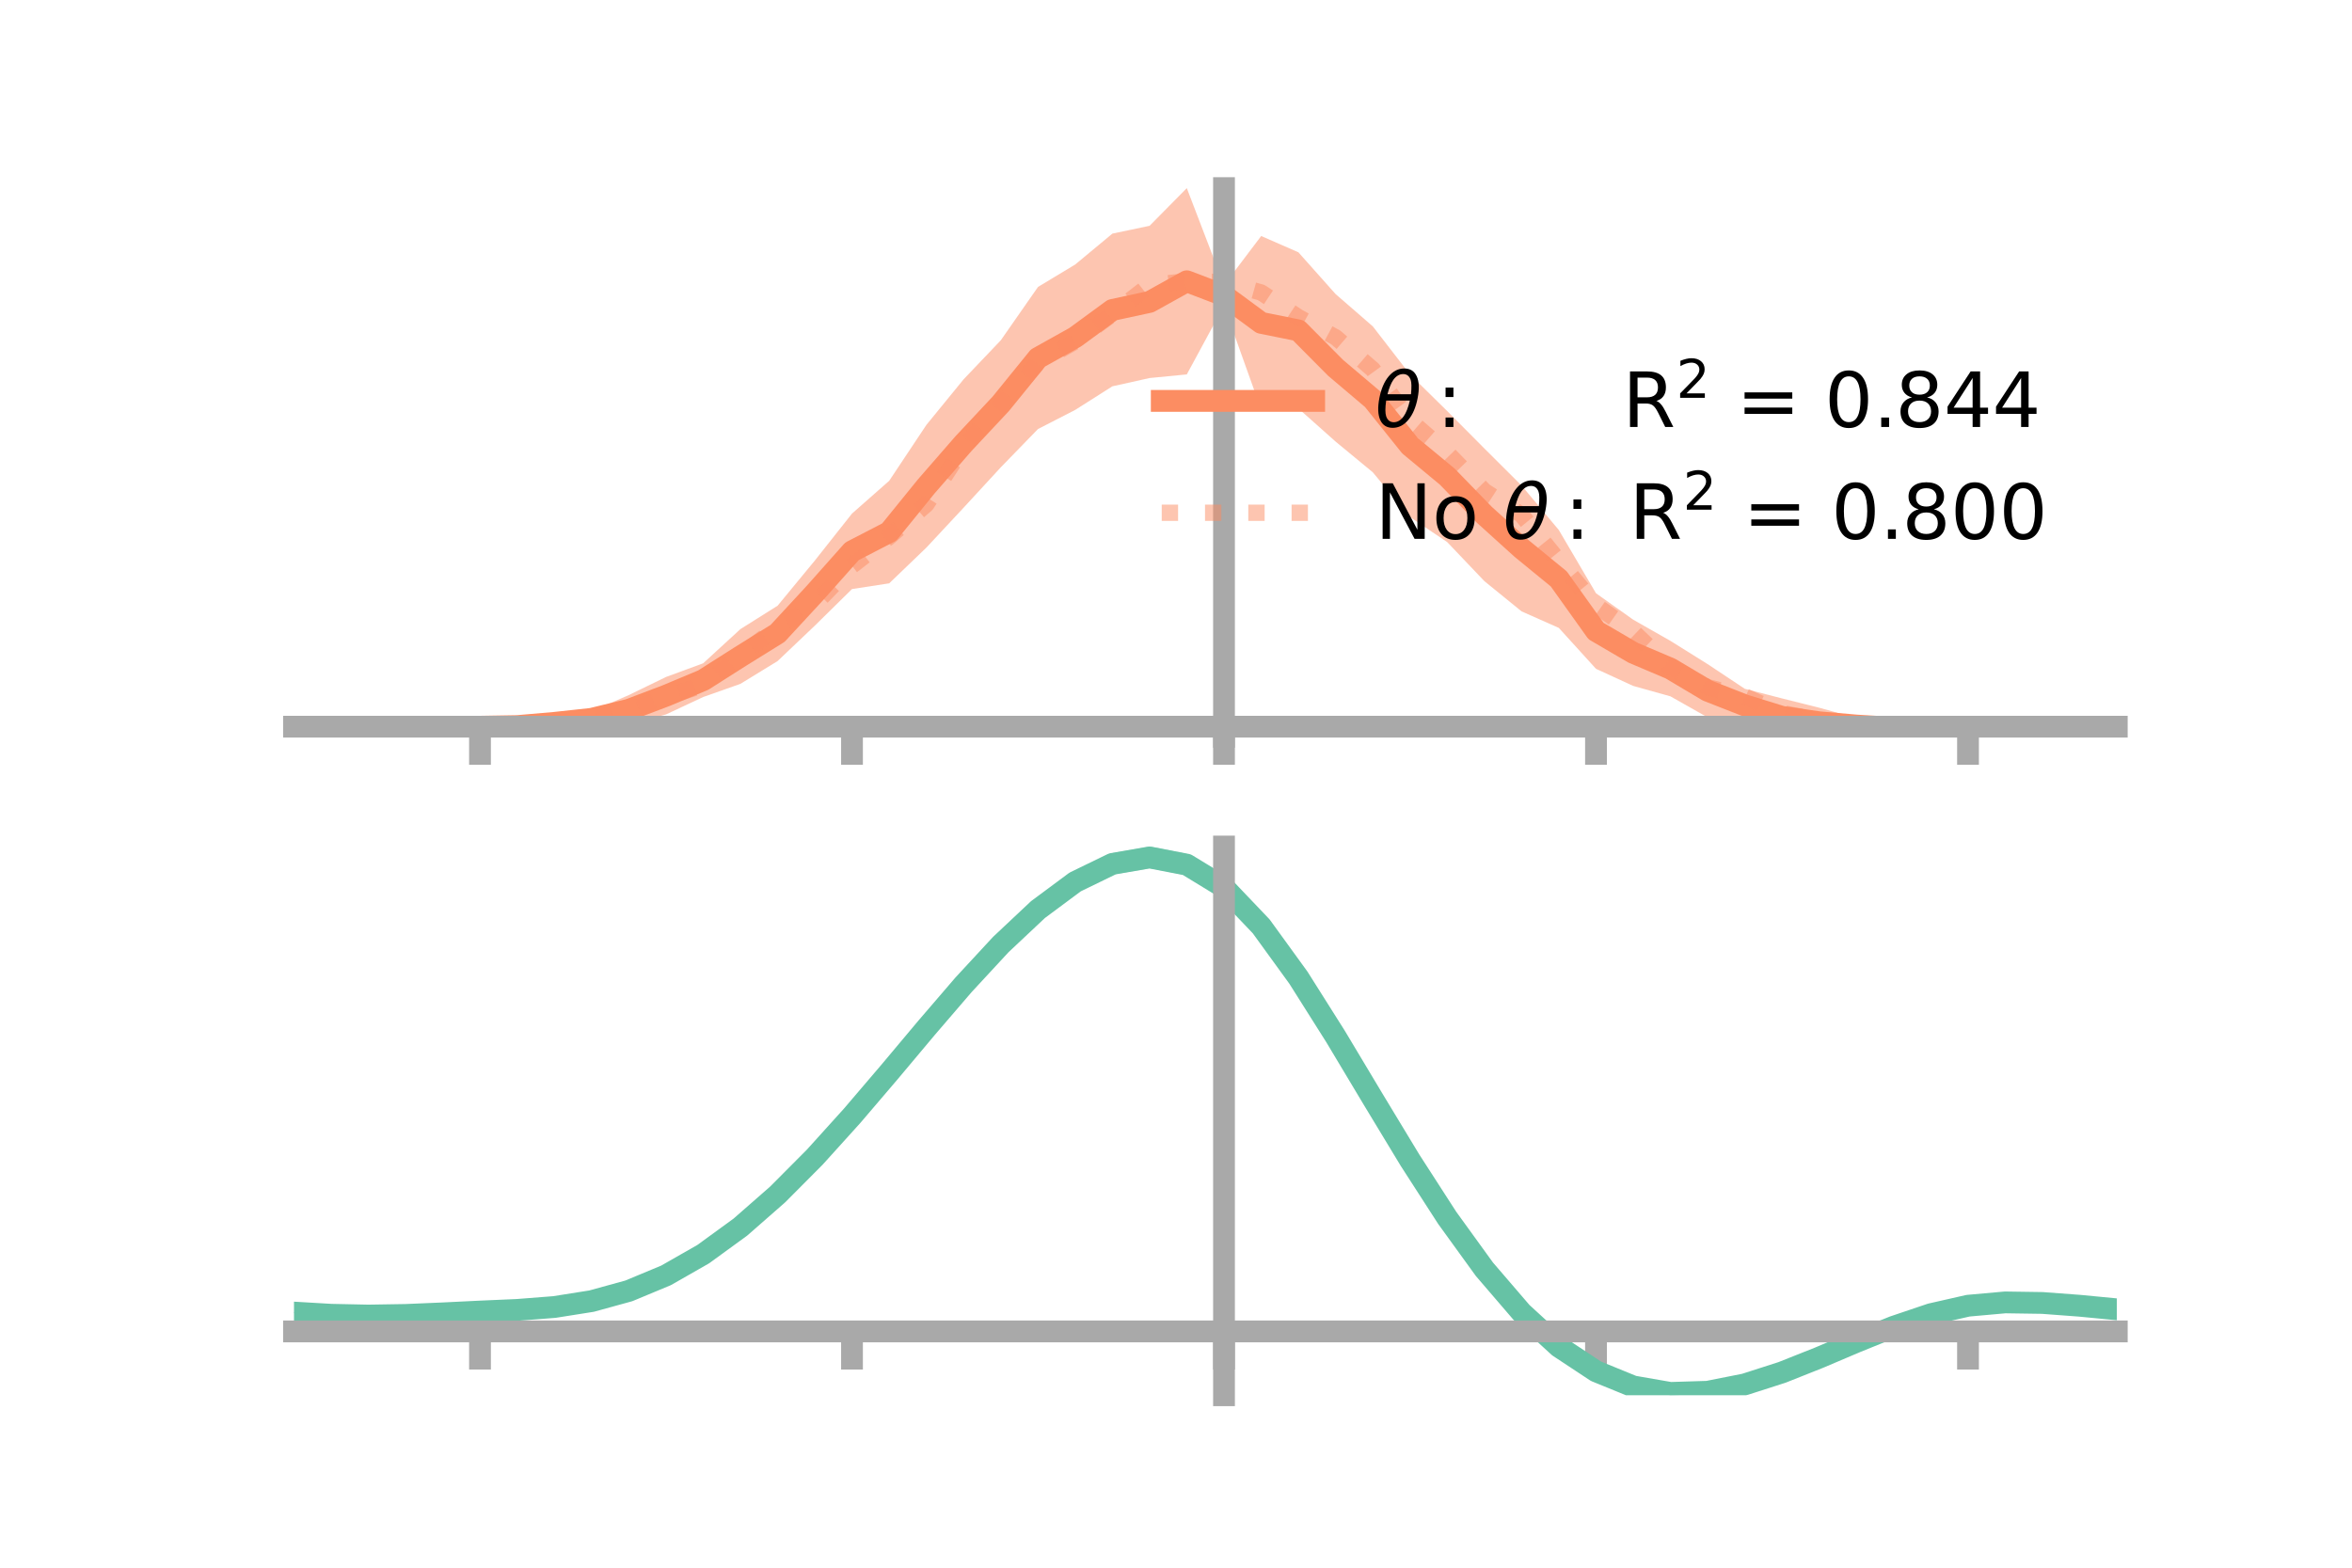 <?xml version="1.0" encoding="utf-8" standalone="no"?>
<!DOCTYPE svg PUBLIC "-//W3C//DTD SVG 1.1//EN"
  "http://www.w3.org/Graphics/SVG/1.1/DTD/svg11.dtd">
<!-- Created with matplotlib (https://matplotlib.org/) -->
<svg height="144pt" version="1.1" viewBox="0 0 216 144" width="216pt" xmlns="http://www.w3.org/2000/svg" xmlns:xlink="http://www.w3.org/1999/xlink">
 <defs>
  <style type="text/css">*{stroke-linecap:butt;stroke-linejoin:round;}</style>
 </defs>
 <g id="figure_1">
  <g id="patch_1">
   <path d="M 0 144 
L 216 144 
L 216 0 
L 0 0 
z
" style="fill:none;"/>
  </g>
  <g id="axes_1">
   <g id="patch_2">
    <path d="M 27 67.68 
L 194.4 67.68 
L 194.4 17.28 
L 27 17.28 
z
" style="fill:none;"/>
   </g>
   <g id="PolyCollection_1">
    <path clip-path="url(#p6d2e10cb9d)" d="M 27 66.751 
L 27 66.751 
L 30.416 66.751 
L 33.833 66.751 
L 37.249 66.751 
L 40.665 66.751 
L 44.082 66.749 
L 47.498 66.561 
L 50.914 65.983 
L 54.331 65.334 
L 57.747 63.847 
L 61.163 62.184 
L 64.58 60.925 
L 67.996 57.787 
L 71.412 55.638 
L 74.829 51.492 
L 78.245 47.174 
L 81.661 44.164 
L 85.078 39.027 
L 88.494 34.843 
L 91.91 31.257 
L 95.327 26.356 
L 98.743 24.296 
L 102.159 21.459 
L 105.576 20.74 
L 108.992 17.28 
L 112.408 26.195 
L 115.824 21.678 
L 119.241 23.175 
L 122.657 27.012 
L 126.073 29.978 
L 129.49 34.395 
L 132.906 37.758 
L 136.322 41.197 
L 139.739 44.602 
L 143.155 48.682 
L 146.571 54.494 
L 149.988 56.921 
L 153.404 58.866 
L 156.82 61 
L 160.237 63.271 
L 163.653 64.153 
L 167.069 65.008 
L 170.486 65.953 
L 173.902 66.447 
L 177.318 66.645 
L 180.735 66.75 
L 184.151 66.751 
L 187.567 66.751 
L 190.984 66.751 
L 194.4 66.751 
L 194.4 66.751 
L 194.4 66.751 
L 190.984 66.751 
L 187.567 66.751 
L 184.151 66.751 
L 180.735 66.752 
L 177.318 66.908 
L 173.902 67.247 
L 170.486 67.333 
L 167.069 67.68 
L 163.653 67.539 
L 160.237 66.303 
L 156.82 65.893 
L 153.404 63.961 
L 149.988 63.005 
L 146.571 61.434 
L 143.155 57.674 
L 139.739 56.159 
L 136.322 53.382 
L 132.906 49.793 
L 129.49 47.491 
L 126.073 43.383 
L 122.657 40.562 
L 119.241 37.519 
L 115.824 37.633 
L 112.408 28.08 
L 108.992 34.392 
L 105.576 34.725 
L 102.159 35.484 
L 98.743 37.653 
L 95.327 39.408 
L 91.91 42.925 
L 88.494 46.634 
L 85.078 50.298 
L 81.661 53.581 
L 78.245 54.108 
L 74.829 57.471 
L 71.412 60.722 
L 67.996 62.816 
L 64.58 64.024 
L 61.163 65.624 
L 57.747 66.554 
L 54.331 66.722 
L 50.914 66.813 
L 47.498 66.825 
L 44.082 66.752 
L 40.665 66.751 
L 37.249 66.751 
L 33.833 66.751 
L 30.416 66.751 
L 27 66.751 
z
" style="fill:#fc8d62;fill-opacity:0.5;"/>
   </g>
   <g id="matplotlib.axis_1">
    <g id="xtick_1">
     <g id="line2d_1">
      <defs>
       <path d="M 0 0 
L 0 3.5 
" id="m3c635d1c68" style="stroke:#a9a9a9;stroke-width:2;"/>
      </defs>
      <g>
       <use style="fill:#a9a9a9;stroke:#a9a9a9;stroke-width:2;" x="44.082" xlink:href="#m3c635d1c68" y="66.751"/>
      </g>
     </g>
    </g>
    <g id="xtick_2">
     <g id="line2d_2">
      <g>
       <use style="fill:#a9a9a9;stroke:#a9a9a9;stroke-width:2;" x="78.245" xlink:href="#m3c635d1c68" y="66.751"/>
      </g>
     </g>
    </g>
    <g id="xtick_3">
     <g id="line2d_3">
      <g>
       <use style="fill:#a9a9a9;stroke:#a9a9a9;stroke-width:2;" x="112.408" xlink:href="#m3c635d1c68" y="66.751"/>
      </g>
     </g>
    </g>
    <g id="xtick_4">
     <g id="line2d_4">
      <g>
       <use style="fill:#a9a9a9;stroke:#a9a9a9;stroke-width:2;" x="146.571" xlink:href="#m3c635d1c68" y="66.751"/>
      </g>
     </g>
    </g>
    <g id="xtick_5">
     <g id="line2d_5">
      <g>
       <use style="fill:#a9a9a9;stroke:#a9a9a9;stroke-width:2;" x="180.735" xlink:href="#m3c635d1c68" y="66.751"/>
      </g>
     </g>
    </g>
   </g>
   <g id="matplotlib.axis_2"/>
   <g id="line2d_6">
    <path clip-path="url(#p6d2e10cb9d)" d="M 27 66.751 
L 30.416 66.751 
L 33.833 66.751 
L 37.249 66.751 
L 40.665 66.751 
L 44.082 66.75 
L 47.498 66.693 
L 50.914 66.398 
L 54.331 66.028 
L 57.747 65.2 
L 61.163 63.904 
L 64.58 62.474 
L 67.996 60.302 
L 71.412 58.18 
L 74.829 54.482 
L 78.245 50.641 
L 81.661 48.873 
L 85.078 44.662 
L 88.494 40.738 
L 91.91 37.091 
L 95.327 32.882 
L 98.743 30.974 
L 102.159 28.471 
L 105.576 27.733 
L 108.992 25.836 
L 112.408 27.138 
L 115.824 29.656 
L 119.241 30.347 
L 122.657 33.787 
L 126.073 36.68 
L 129.49 40.943 
L 132.906 43.775 
L 136.322 47.29 
L 139.739 50.381 
L 143.155 53.178 
L 146.571 57.964 
L 149.988 59.963 
L 153.404 61.414 
L 156.82 63.446 
L 160.237 64.787 
L 163.653 65.846 
L 167.069 66.344 
L 170.486 66.643 
L 173.902 66.847 
L 177.318 66.777 
L 180.735 66.751 
L 184.151 66.751 
L 187.567 66.751 
L 190.984 66.751 
L 194.4 66.751 
" style="fill:none;stroke:#fc8d62;stroke-linecap:square;stroke-width:2;"/>
   </g>
   <g id="line2d_7">
    <path clip-path="url(#p6d2e10cb9d)" d="M 27 66.751 
L 30.416 66.751 
L 33.833 66.751 
L 37.249 66.751 
L 40.665 66.751 
L 44.082 66.751 
L 47.498 66.7 
L 50.914 66.489 
L 54.331 66.016 
L 57.747 65.25 
L 61.163 64.047 
L 64.58 62.917 
L 67.996 60.185 
L 71.412 57.616 
L 74.829 55.51 
L 78.245 51.963 
L 81.661 49.312 
L 85.078 46.326 
L 88.494 41.026 
L 91.91 37.168 
L 95.327 33.307 
L 98.743 31.363 
L 102.159 28.834 
L 105.576 26.195 
L 108.992 25.836 
L 112.408 25.917 
L 115.824 26.869 
L 119.241 29.134 
L 122.657 30.984 
L 126.073 33.934 
L 129.49 38.636 
L 132.906 41.595 
L 136.322 45.103 
L 139.739 47.299 
L 143.155 51.51 
L 146.571 55.624 
L 149.988 58.031 
L 153.404 61.29 
L 156.82 63.124 
L 160.237 63.971 
L 163.653 65.501 
L 167.069 66.164 
L 170.486 66.603 
L 173.902 66.747 
L 177.318 66.771 
L 180.735 66.751 
L 184.151 66.751 
L 187.567 66.751 
L 190.984 66.751 
L 194.4 66.751 
" style="fill:none;stroke:#fc8d62;stroke-dasharray:1.5,2.475;stroke-dashoffset:0;stroke-opacity:0.5;stroke-width:1.5;"/>
   </g>
   <g id="patch_3">
    <path d="M 112.408 67.68 
L 112.408 17.28 
" style="fill:none;stroke:#a9a9a9;stroke-linecap:square;stroke-linejoin:miter;stroke-width:2;"/>
   </g>
   <g id="patch_4">
    <path d="M 194.4 67.68 
L 194.4 17.28 
" style="fill:none;"/>
   </g>
   <g id="patch_5">
    <path d="M 27 66.751 
L 194.4 66.751 
" style="fill:none;stroke:#a9a9a9;stroke-linecap:square;stroke-linejoin:miter;stroke-width:2;"/>
   </g>
   <g id="patch_6">
    <path d="M 27 17.28 
L 194.4 17.28 
" style="fill:none;"/>
   </g>
   <g id="legend_1">
    <g id="line2d_8">
     <path d="M 106.69 36.824 
L 120.69 36.824 
" style="fill:none;stroke:#fc8d62;stroke-linecap:square;stroke-width:2;"/>
    </g>
    <g id="line2d_9"/>
    <g id="text_1">
     <!-- $\theta:$      R$^{2}$ = 0.844 -->
     <g transform="translate(126.29 39.274)scale(0.07 -0.07)">
      <defs>
       <path d="M 45.516 34.672 
L 14.453 34.672 
Q 12.359 20.062 14.5 13.875 
Q 17.188 6.25 24.469 6.25 
Q 31.781 6.25 37.359 13.922 
Q 42.234 20.656 45.516 34.672 
z
M 47.016 42.969 
Q 48.344 56.844 46.625 61.719 
Q 43.953 69.438 36.766 69.438 
Q 29.297 69.438 23.828 61.812 
Q 19.531 55.672 16.156 42.969 
z
M 38.188 76.766 
Q 49.906 76.766 54.594 66.406 
Q 59.281 56.109 55.719 37.844 
Q 52.203 19.625 43.453 9.281 
Q 34.766 -1.125 23.047 -1.125 
Q 11.281 -1.125 6.641 9.281 
Q 2 19.625 5.516 37.844 
Q 9.078 56.109 17.719 66.406 
Q 26.422 76.766 38.188 76.766 
z
" id="DejaVuSans-Oblique-952"/>
       <path d="M 11.719 12.406 
L 22.016 12.406 
L 22.016 0 
L 11.719 0 
z
M 11.719 51.703 
L 22.016 51.703 
L 22.016 39.312 
L 11.719 39.312 
z
" id="DejaVuSans-58"/>
       <path id="DejaVuSans-32"/>
       <path d="M 44.391 34.188 
Q 47.562 33.109 50.562 29.594 
Q 53.562 26.078 56.594 19.922 
L 66.609 0 
L 56 0 
L 46.688 18.703 
Q 43.062 26.031 39.672 28.422 
Q 36.281 30.812 30.422 30.812 
L 19.672 30.812 
L 19.672 0 
L 9.812 0 
L 9.812 72.906 
L 32.078 72.906 
Q 44.578 72.906 50.734 67.672 
Q 56.891 62.453 56.891 51.906 
Q 56.891 45.016 53.688 40.469 
Q 50.484 35.938 44.391 34.188 
z
M 19.672 64.797 
L 19.672 38.922 
L 32.078 38.922 
Q 39.203 38.922 42.844 42.219 
Q 46.484 45.516 46.484 51.906 
Q 46.484 58.297 42.844 61.547 
Q 39.203 64.797 32.078 64.797 
z
" id="DejaVuSans-82"/>
       <path d="M 19.188 8.297 
L 53.609 8.297 
L 53.609 0 
L 7.328 0 
L 7.328 8.297 
Q 12.938 14.109 22.625 23.891 
Q 32.328 33.688 34.812 36.531 
Q 39.547 41.844 41.422 45.531 
Q 43.312 49.219 43.312 52.781 
Q 43.312 58.594 39.234 62.25 
Q 35.156 65.922 28.609 65.922 
Q 23.969 65.922 18.812 64.312 
Q 13.672 62.703 7.812 59.422 
L 7.812 69.391 
Q 13.766 71.781 18.938 73 
Q 24.125 74.219 28.422 74.219 
Q 39.75 74.219 46.484 68.547 
Q 53.219 62.891 53.219 53.422 
Q 53.219 48.922 51.531 44.891 
Q 49.859 40.875 45.406 35.406 
Q 44.188 33.984 37.641 27.219 
Q 31.109 20.453 19.188 8.297 
z
" id="DejaVuSans-50"/>
       <path d="M 10.594 45.406 
L 73.188 45.406 
L 73.188 37.203 
L 10.594 37.203 
z
M 10.594 25.484 
L 73.188 25.484 
L 73.188 17.188 
L 10.594 17.188 
z
" id="DejaVuSans-61"/>
       <path d="M 31.781 66.406 
Q 24.172 66.406 20.328 58.906 
Q 16.5 51.422 16.5 36.375 
Q 16.5 21.391 20.328 13.891 
Q 24.172 6.391 31.781 6.391 
Q 39.453 6.391 43.281 13.891 
Q 47.125 21.391 47.125 36.375 
Q 47.125 51.422 43.281 58.906 
Q 39.453 66.406 31.781 66.406 
z
M 31.781 74.219 
Q 44.047 74.219 50.516 64.516 
Q 56.984 54.828 56.984 36.375 
Q 56.984 17.969 50.516 8.266 
Q 44.047 -1.422 31.781 -1.422 
Q 19.531 -1.422 13.062 8.266 
Q 6.594 17.969 6.594 36.375 
Q 6.594 54.828 13.062 64.516 
Q 19.531 74.219 31.781 74.219 
z
" id="DejaVuSans-48"/>
       <path d="M 10.688 12.406 
L 21 12.406 
L 21 0 
L 10.688 0 
z
" id="DejaVuSans-46"/>
       <path d="M 31.781 34.625 
Q 24.75 34.625 20.719 30.859 
Q 16.703 27.094 16.703 20.516 
Q 16.703 13.922 20.719 10.156 
Q 24.75 6.391 31.781 6.391 
Q 38.812 6.391 42.859 10.172 
Q 46.922 13.969 46.922 20.516 
Q 46.922 27.094 42.891 30.859 
Q 38.875 34.625 31.781 34.625 
z
M 21.922 38.812 
Q 15.578 40.375 12.031 44.719 
Q 8.5 49.078 8.5 55.328 
Q 8.5 64.062 14.719 69.141 
Q 20.953 74.219 31.781 74.219 
Q 42.672 74.219 48.875 69.141 
Q 55.078 64.062 55.078 55.328 
Q 55.078 49.078 51.531 44.719 
Q 48 40.375 41.703 38.812 
Q 48.828 37.156 52.797 32.312 
Q 56.781 27.484 56.781 20.516 
Q 56.781 9.906 50.312 4.234 
Q 43.844 -1.422 31.781 -1.422 
Q 19.734 -1.422 13.25 4.234 
Q 6.781 9.906 6.781 20.516 
Q 6.781 27.484 10.781 32.312 
Q 14.797 37.156 21.922 38.812 
z
M 18.312 54.391 
Q 18.312 48.734 21.844 45.562 
Q 25.391 42.391 31.781 42.391 
Q 38.141 42.391 41.719 45.562 
Q 45.312 48.734 45.312 54.391 
Q 45.312 60.062 41.719 63.234 
Q 38.141 66.406 31.781 66.406 
Q 25.391 66.406 21.844 63.234 
Q 18.312 60.062 18.312 54.391 
z
" id="DejaVuSans-56"/>
       <path d="M 37.797 64.312 
L 12.891 25.391 
L 37.797 25.391 
z
M 35.203 72.906 
L 47.609 72.906 
L 47.609 25.391 
L 58.016 25.391 
L 58.016 17.188 
L 47.609 17.188 
L 47.609 0 
L 37.797 0 
L 37.797 17.188 
L 4.891 17.188 
L 4.891 26.703 
z
" id="DejaVuSans-52"/>
      </defs>
      <use transform="translate(0 0.766)" xlink:href="#DejaVuSans-Oblique-952"/>
      <use transform="translate(80.664 0.766)" xlink:href="#DejaVuSans-58"/>
      <use transform="translate(133.838 0.766)" xlink:href="#DejaVuSans-32"/>
      <use transform="translate(165.625 0.766)" xlink:href="#DejaVuSans-32"/>
      <use transform="translate(197.412 0.766)" xlink:href="#DejaVuSans-32"/>
      <use transform="translate(229.199 0.766)" xlink:href="#DejaVuSans-32"/>
      <use transform="translate(260.986 0.766)" xlink:href="#DejaVuSans-32"/>
      <use transform="translate(292.773 0.766)" xlink:href="#DejaVuSans-32"/>
      <use transform="translate(324.561 0.766)" xlink:href="#DejaVuSans-82"/>
      <use transform="translate(395 39.047)scale(0.7)" xlink:href="#DejaVuSans-50"/>
      <use transform="translate(442.271 0.766)" xlink:href="#DejaVuSans-32"/>
      <use transform="translate(474.058 0.766)" xlink:href="#DejaVuSans-61"/>
      <use transform="translate(557.847 0.766)" xlink:href="#DejaVuSans-32"/>
      <use transform="translate(589.634 0.766)" xlink:href="#DejaVuSans-48"/>
      <use transform="translate(653.257 0.766)" xlink:href="#DejaVuSans-46"/>
      <use transform="translate(682.419 0.766)" xlink:href="#DejaVuSans-56"/>
      <use transform="translate(746.042 0.766)" xlink:href="#DejaVuSans-52"/>
      <use transform="translate(809.665 0.766)" xlink:href="#DejaVuSans-52"/>
     </g>
    </g>
    <g id="line2d_10">
     <path d="M 106.69 47.099 
L 120.69 47.099 
" style="fill:none;stroke:#fc8d62;stroke-dasharray:1.5,2.475;stroke-dashoffset:0;stroke-opacity:0.5;stroke-width:1.5;"/>
    </g>
    <g id="line2d_11"/>
    <g id="text_2">
     <!-- No $\theta:$ R$^{2}$ = 0.800 -->
     <g transform="translate(126.29 49.549)scale(0.07 -0.07)">
      <defs>
       <path d="M 9.812 72.906 
L 23.094 72.906 
L 55.422 11.922 
L 55.422 72.906 
L 64.984 72.906 
L 64.984 0 
L 51.703 0 
L 19.391 60.984 
L 19.391 0 
L 9.812 0 
z
" id="DejaVuSans-78"/>
       <path d="M 30.609 48.391 
Q 23.391 48.391 19.188 42.75 
Q 14.984 37.109 14.984 27.297 
Q 14.984 17.484 19.156 11.844 
Q 23.344 6.203 30.609 6.203 
Q 37.797 6.203 41.984 11.859 
Q 46.188 17.531 46.188 27.297 
Q 46.188 37.016 41.984 42.703 
Q 37.797 48.391 30.609 48.391 
z
M 30.609 56 
Q 42.328 56 49.016 48.375 
Q 55.719 40.766 55.719 27.297 
Q 55.719 13.875 49.016 6.219 
Q 42.328 -1.422 30.609 -1.422 
Q 18.844 -1.422 12.172 6.219 
Q 5.516 13.875 5.516 27.297 
Q 5.516 40.766 12.172 48.375 
Q 18.844 56 30.609 56 
z
" id="DejaVuSans-111"/>
      </defs>
      <use transform="translate(0 0.766)" xlink:href="#DejaVuSans-78"/>
      <use transform="translate(74.805 0.766)" xlink:href="#DejaVuSans-111"/>
      <use transform="translate(135.986 0.766)" xlink:href="#DejaVuSans-32"/>
      <use transform="translate(167.773 0.766)" xlink:href="#DejaVuSans-Oblique-952"/>
      <use transform="translate(248.438 0.766)" xlink:href="#DejaVuSans-58"/>
      <use transform="translate(301.611 0.766)" xlink:href="#DejaVuSans-32"/>
      <use transform="translate(333.398 0.766)" xlink:href="#DejaVuSans-82"/>
      <use transform="translate(403.838 39.047)scale(0.7)" xlink:href="#DejaVuSans-50"/>
      <use transform="translate(451.108 0.766)" xlink:href="#DejaVuSans-32"/>
      <use transform="translate(482.896 0.766)" xlink:href="#DejaVuSans-61"/>
      <use transform="translate(566.685 0.766)" xlink:href="#DejaVuSans-32"/>
      <use transform="translate(598.472 0.766)" xlink:href="#DejaVuSans-48"/>
      <use transform="translate(662.095 0.766)" xlink:href="#DejaVuSans-46"/>
      <use transform="translate(691.257 0.766)" xlink:href="#DejaVuSans-56"/>
      <use transform="translate(754.88 0.766)" xlink:href="#DejaVuSans-48"/>
      <use transform="translate(818.503 0.766)" xlink:href="#DejaVuSans-48"/>
     </g>
    </g>
   </g>
  </g>
  <g id="axes_2">
   <g id="patch_7">
    <path d="M 27 128.16 
L 194.4 128.16 
L 194.4 77.76 
L 27 77.76 
z
" style="fill:none;"/>
   </g>
   <g id="PolyCollection_2">
    <path clip-path="url(#pc5383ff981)" d="M 27 120.607 
L 27 120.525 
L 30.416 120.735 
L 33.833 120.807 
L 37.249 120.745 
L 40.665 120.591 
L 44.082 120.415 
L 47.498 120.262 
L 50.914 119.99 
L 54.331 119.441 
L 57.747 118.489 
L 61.163 117.043 
L 64.58 115.053 
L 67.996 112.509 
L 71.412 109.443 
L 74.829 105.921 
L 78.245 102.045 
L 81.661 97.944 
L 85.078 93.771 
L 88.494 89.703 
L 91.91 85.927 
L 95.327 82.644 
L 98.743 80.055 
L 102.159 78.362 
L 105.576 77.76 
L 108.992 78.435 
L 112.408 80.554 
L 115.824 84.195 
L 119.241 88.982 
L 122.657 94.479 
L 126.073 100.278 
L 129.49 106.023 
L 132.906 111.414 
L 136.322 116.216 
L 139.739 120.261 
L 143.155 123.445 
L 146.571 125.73 
L 149.988 127.135 
L 153.404 127.733 
L 156.82 127.632 
L 160.237 126.966 
L 163.653 125.886 
L 167.069 124.553 
L 170.486 123.127 
L 173.902 121.767 
L 177.318 120.627 
L 180.735 119.856 
L 184.151 119.553 
L 187.567 119.609 
L 190.984 119.874 
L 194.4 120.214 
L 194.4 120.32 
L 194.4 120.32 
L 190.984 120.004 
L 187.567 119.758 
L 184.151 119.712 
L 180.735 120.02 
L 177.318 120.803 
L 173.902 121.974 
L 170.486 123.38 
L 167.069 124.859 
L 163.653 126.242 
L 160.237 127.359 
L 156.82 128.048 
L 153.404 128.16 
L 149.988 127.571 
L 146.571 126.187 
L 143.155 123.955 
L 139.739 120.865 
L 136.322 116.955 
L 132.906 112.319 
L 129.49 107.112 
L 126.073 101.56 
L 122.657 95.948 
L 119.241 90.624 
L 115.824 85.984 
L 112.408 82.455 
L 108.992 80.407 
L 105.576 79.757 
L 102.159 80.339 
L 98.743 81.968 
L 95.327 84.452 
L 91.91 87.595 
L 88.494 91.203 
L 85.078 95.085 
L 81.661 99.06 
L 78.245 102.963 
L 74.829 106.65 
L 71.412 110 
L 67.996 112.92 
L 64.58 115.349 
L 61.163 117.26 
L 57.747 118.659 
L 54.331 119.586 
L 50.914 120.122 
L 47.498 120.383 
L 44.082 120.526 
L 40.665 120.686 
L 37.249 120.822 
L 33.833 120.87 
L 30.416 120.799 
L 27 120.607 
z
" style="fill:#66c2a5;fill-opacity:0.5;"/>
   </g>
   <g id="matplotlib.axis_3">
    <g id="xtick_6">
     <g id="line2d_12">
      <g>
       <use style="fill:#a9a9a9;stroke:#a9a9a9;stroke-width:2;" x="44.082" xlink:href="#m3c635d1c68" y="122.296"/>
      </g>
     </g>
    </g>
    <g id="xtick_7">
     <g id="line2d_13">
      <g>
       <use style="fill:#a9a9a9;stroke:#a9a9a9;stroke-width:2;" x="78.245" xlink:href="#m3c635d1c68" y="122.296"/>
      </g>
     </g>
    </g>
    <g id="xtick_8">
     <g id="line2d_14">
      <g>
       <use style="fill:#a9a9a9;stroke:#a9a9a9;stroke-width:2;" x="112.408" xlink:href="#m3c635d1c68" y="122.296"/>
      </g>
     </g>
    </g>
    <g id="xtick_9">
     <g id="line2d_15">
      <g>
       <use style="fill:#a9a9a9;stroke:#a9a9a9;stroke-width:2;" x="146.571" xlink:href="#m3c635d1c68" y="122.296"/>
      </g>
     </g>
    </g>
    <g id="xtick_10">
     <g id="line2d_16">
      <g>
       <use style="fill:#a9a9a9;stroke:#a9a9a9;stroke-width:2;" x="180.735" xlink:href="#m3c635d1c68" y="122.296"/>
      </g>
     </g>
    </g>
   </g>
   <g id="matplotlib.axis_4"/>
   <g id="line2d_17">
    <path clip-path="url(#pc5383ff981)" d="M 27 120.566 
L 30.416 120.767 
L 33.833 120.838 
L 37.249 120.783 
L 40.665 120.638 
L 44.082 120.471 
L 47.498 120.322 
L 50.914 120.056 
L 54.331 119.514 
L 57.747 118.574 
L 61.163 117.152 
L 64.58 115.201 
L 67.996 112.714 
L 71.412 109.721 
L 74.829 106.286 
L 78.245 102.504 
L 81.661 98.502 
L 85.078 94.428 
L 88.494 90.453 
L 91.91 86.761 
L 95.327 83.548 
L 98.743 81.011 
L 102.159 79.351 
L 105.576 78.759 
L 108.992 79.421 
L 112.408 81.505 
L 115.824 85.09 
L 119.241 89.803 
L 122.657 95.213 
L 126.073 100.919 
L 129.49 106.568 
L 132.906 111.866 
L 136.322 116.586 
L 139.739 120.563 
L 143.155 123.7 
L 146.571 125.958 
L 149.988 127.353 
L 153.404 127.946 
L 156.82 127.84 
L 160.237 127.162 
L 163.653 126.064 
L 167.069 124.706 
L 170.486 123.254 
L 173.902 121.87 
L 177.318 120.715 
L 180.735 119.938 
L 184.151 119.632 
L 187.567 119.683 
L 190.984 119.939 
L 194.4 120.267 
" style="fill:none;stroke:#66c2a5;stroke-linecap:square;stroke-width:2;"/>
   </g>
   <g id="patch_8">
    <path d="M 112.408 128.16 
L 112.408 77.76 
" style="fill:none;stroke:#a9a9a9;stroke-linecap:square;stroke-linejoin:miter;stroke-width:2;"/>
   </g>
   <g id="patch_9">
    <path d="M 194.4 128.16 
L 194.4 77.76 
" style="fill:none;"/>
   </g>
   <g id="patch_10">
    <path d="M 27 122.296 
L 194.4 122.296 
" style="fill:none;stroke:#a9a9a9;stroke-linecap:square;stroke-linejoin:miter;stroke-width:2;"/>
   </g>
   <g id="patch_11">
    <path d="M 27 77.76 
L 194.4 77.76 
" style="fill:none;"/>
   </g>
  </g>
 </g>
 <defs>
  <clipPath id="p6d2e10cb9d">
   <rect height="50.4" width="167.4" x="27" y="17.28"/>
  </clipPath>
  <clipPath id="pc5383ff981">
   <rect height="50.4" width="167.4" x="27" y="77.76"/>
  </clipPath>
 </defs>
</svg>
